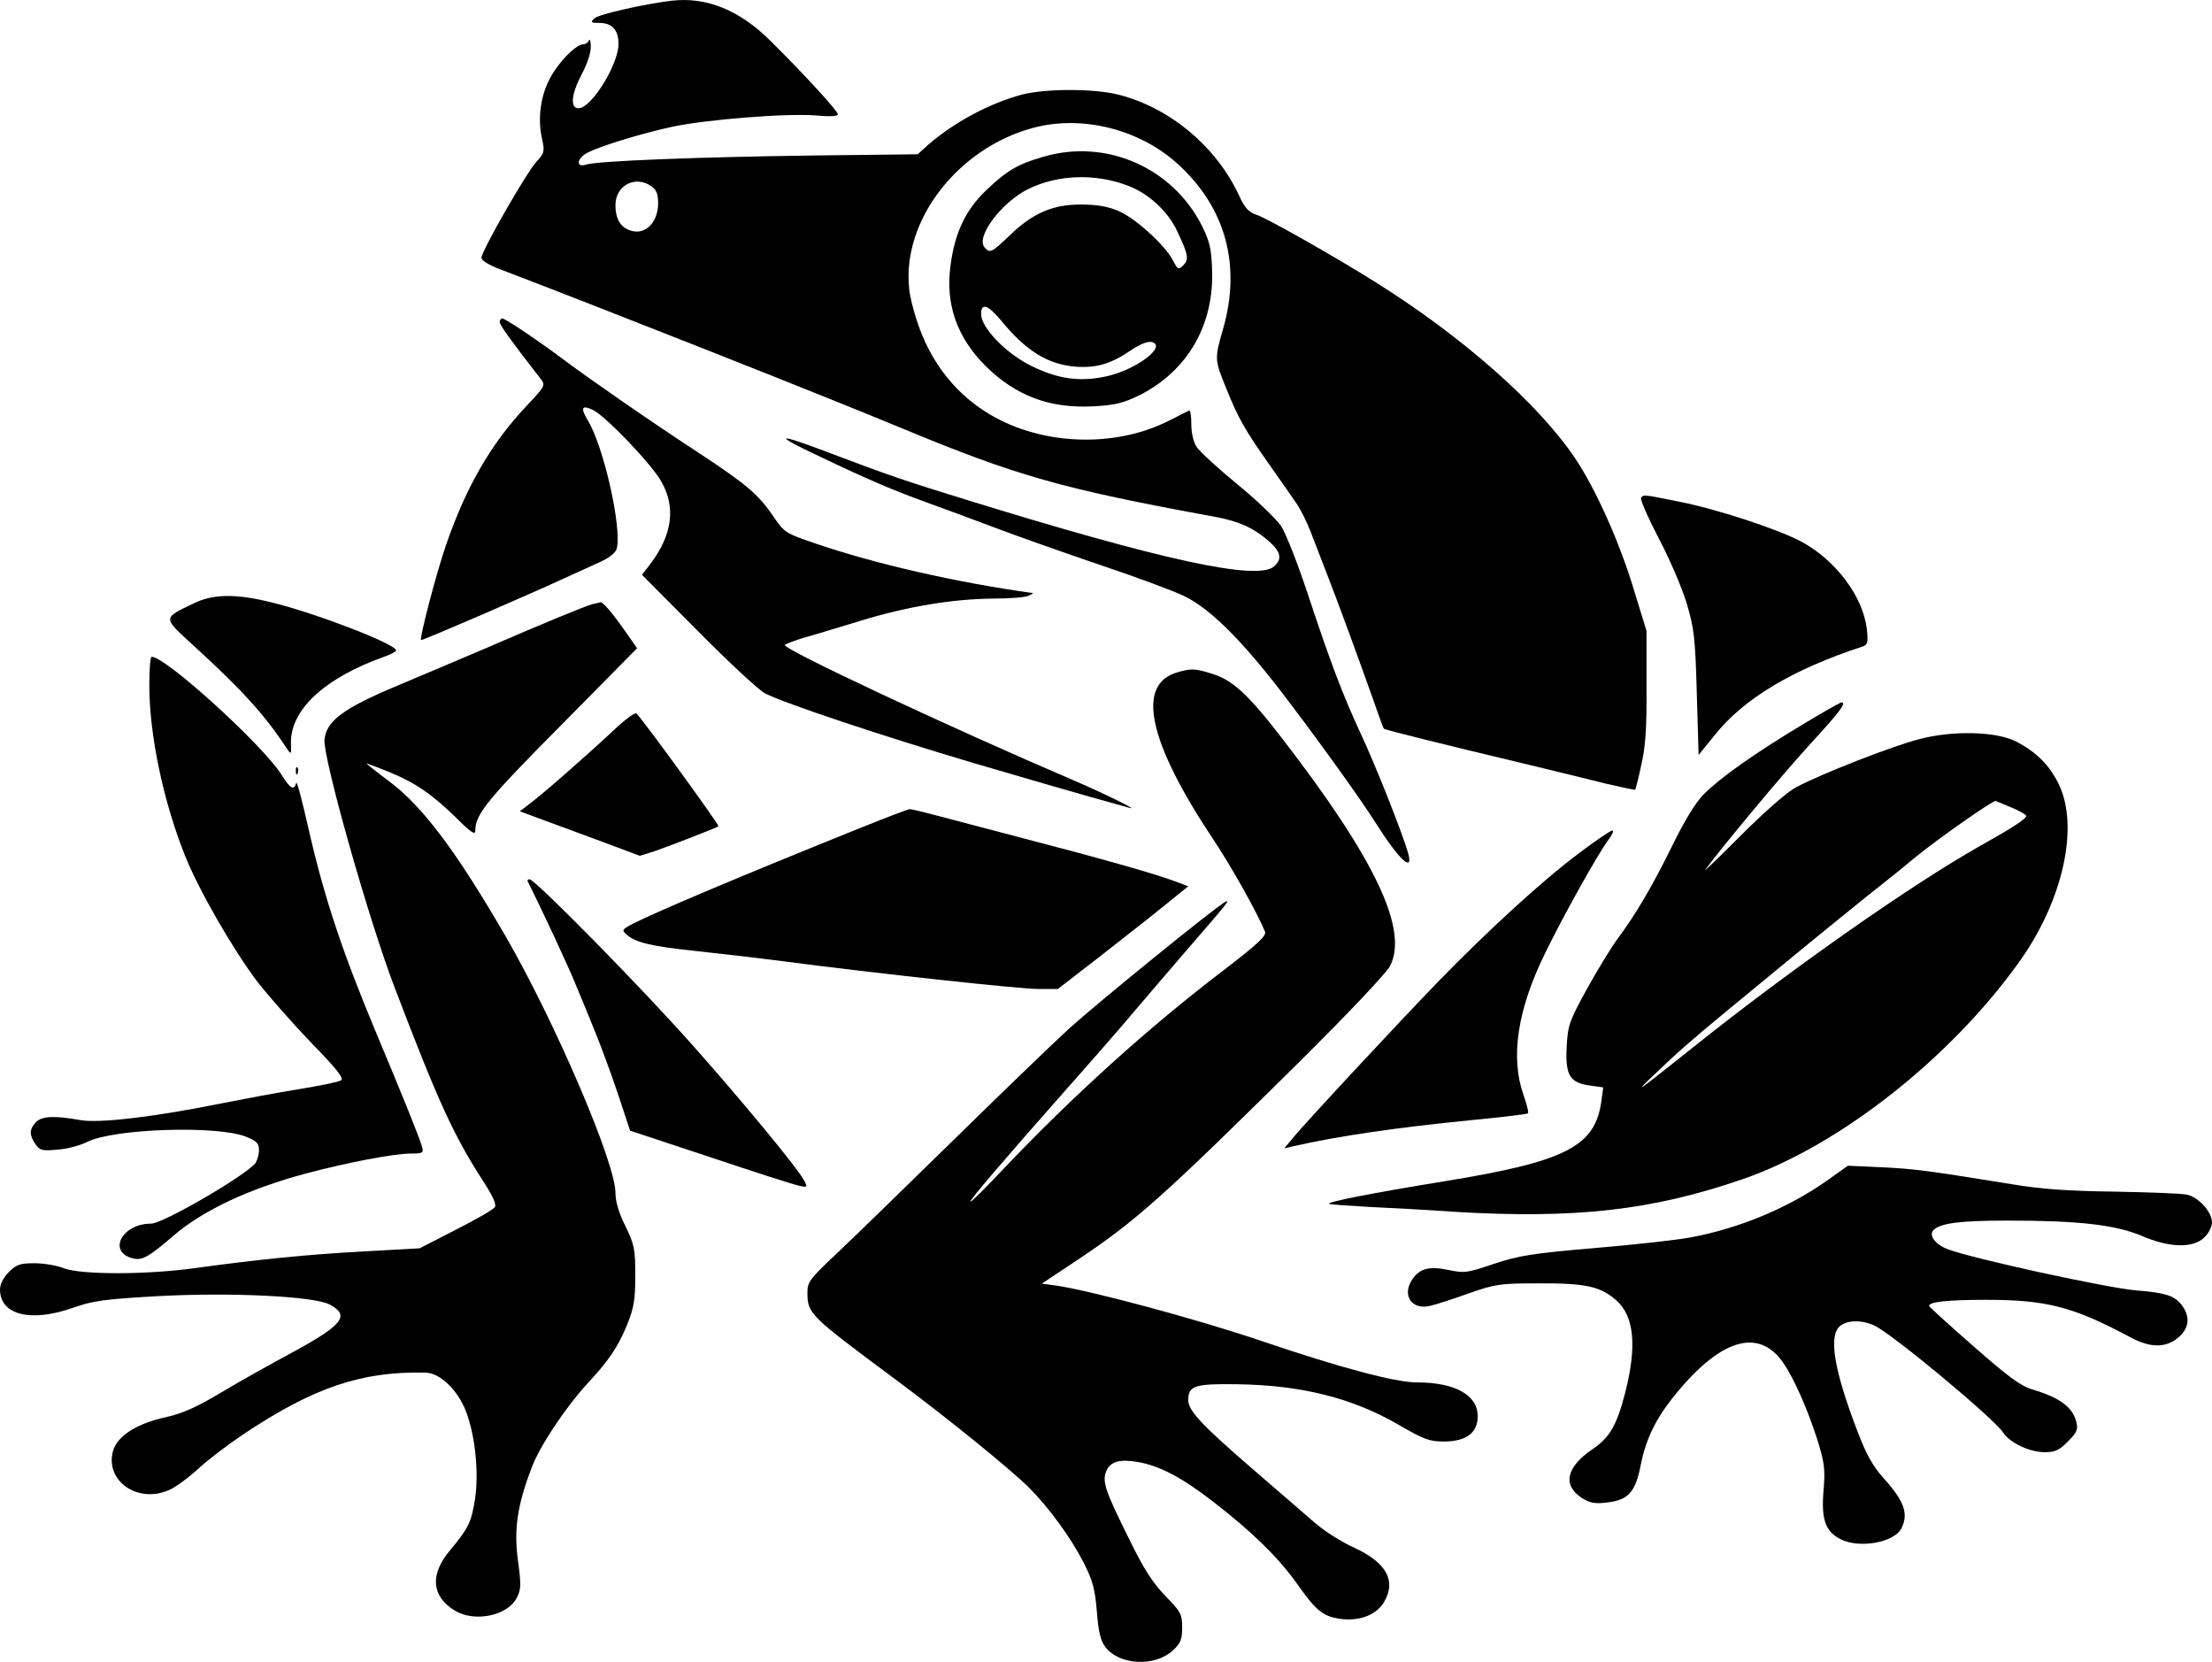 <?xml version="1.0" encoding="UTF-8" standalone="no"?>
<svg
   version="1.0"
   width="726pt"
   height="545.339pt"
   viewBox="0 0 726 545.339"
   preserveAspectRatio="xMidYMid"
   id="svg34"
   sodipodi:docname="textgenwebui.svg"
   inkscape:version="1.2.1 (9c6d41e410, 2022-07-14)"
   xmlns:inkscape="http://www.inkscape.org/namespaces/inkscape"
   xmlns:sodipodi="http://sodipodi.sourceforge.net/DTD/sodipodi-0.dtd"
   xmlns="http://www.w3.org/2000/svg"
   xmlns:svg="http://www.w3.org/2000/svg">
  <defs
     id="defs38" />
  <sodipodi:namedview
     id="namedview36"
     pagecolor="#ffffff"
     bordercolor="#000000"
     borderopacity="0.25"
     inkscape:showpageshadow="2"
     inkscape:pageopacity="0.0"
     inkscape:pagecheckerboard="0"
     inkscape:deskcolor="#d1d1d1"
     inkscape:document-units="pt"
     showgrid="false"
     inkscape:zoom="0.53188379"
     inkscape:cx="542.41172"
     inkscape:cy="569.67331"
     inkscape:window-width="2560"
     inkscape:window-height="1377"
     inkscape:window-x="5112"
     inkscape:window-y="-8"
     inkscape:window-maximized="1"
     inkscape:current-layer="svg34" />
  <g
     transform="matrix(0.1,0,0,-0.1,-161,785.523)"
     stroke="none"
     id="g32">
    <path
       d="m 3815,7853 c -92,-11 -241,-45 -254,-58 -14,-13 -12,-15 16,-15 42,0 63,-23 63,-69 0,-67 -89,-211 -131,-211 -29,0 -24,47 11,113 17,32 30,71 29,89 0,18 -3,27 -6,21 -2,-7 -11,-13 -18,-13 -24,0 -80,-56 -109,-110 -32,-58 -42,-135 -27,-200 9,-42 8,-47 -18,-75 -32,-34 -181,-294 -181,-316 0,-8 25,-24 63,-38 292,-111 1060,-414 1312,-519 385,-160 532,-201 1035,-293 75,-14 125,-36 175,-80 39,-35 44,-58 17,-82 -54,-49 -369,20 -1016,220 -194,60 -243,76 -451,155 -171,65 -180,58 -22,-16 161,-77 245,-112 350,-150 50,-18 153,-56 227,-84 74,-28 230,-83 345,-122 116,-39 237,-84 270,-100 90,-43 201,-155 351,-355 104,-137 240,-327 279,-390 78,-123 126,-167 106,-97 -20,68 -105,283 -155,390 -62,134 -101,238 -179,474 -31,92 -68,186 -83,208 -16,23 -80,85 -144,137 -63,52 -123,107 -132,121 -11,16 -18,46 -18,75 0,27 -3,47 -7,45 -5,-2 -30,-15 -58,-29 -110,-58 -246,-79 -380,-59 -211,32 -370,157 -444,350 -17,44 -34,106 -37,138 -24,224 160,462 408,528 162,43 352,-6 477,-122 155,-143 205,-331 145,-539 -28,-97 -28,-100 11,-195 38,-95 60,-134 138,-245 39,-55 81,-115 93,-133 13,-19 33,-59 45,-90 12,-31 35,-91 51,-132 35,-89 108,-288 154,-418 18,-52 34,-96 36,-98 5,-4 189,-50 458,-114 96,-23 218,-53 270,-66 52,-12 96,-22 97,-20 1,1 11,38 20,82 14,60 18,122 17,259 v 180 l -43,140 c -46,152 -124,326 -191,426 -121,180 -371,400 -655,578 -132,83 -356,210 -390,221 -27,9 -39,22 -58,63 -74,160 -226,288 -394,331 -79,21 -240,21 -318,1 -106,-28 -224,-91 -310,-166 l -33,-30 -344,-4 c -381,-5 -711,-18 -745,-30 -34,-11 -30,21 5,39 42,22 176,63 277,85 110,24 385,46 478,37 42,-4 67,-2 67,4 0,11 -112,133 -222,242 -101,100 -209,144 -323,131 z m -67,-609 c 17,-12 22,-25 22,-57 -1,-65 -45,-106 -94,-87 -31,11 -46,39 -46,82 0,65 65,99 118,62 z"
       id="path2" />
    <path
       d="m 5035,7341 c -84,-24 -121,-46 -186,-108 -69,-65 -105,-140 -119,-247 -18,-127 20,-237 114,-331 100,-99 211,-141 357,-133 71,4 97,11 150,37 158,80 245,232 237,414 -2,67 -9,93 -33,141 -97,192 -315,287 -520,227 z m 274,-94 c 69,-25 134,-84 165,-151 36,-76 39,-92 20,-111 -17,-16 -18,-15 -35,17 -25,48 -121,136 -176,160 -34,15 -70,22 -123,22 -94,1 -161,-28 -238,-103 -57,-55 -64,-58 -81,-37 -29,35 58,149 144,191 96,47 217,52 324,12 z m -413,-444 c 82,-100 154,-144 245,-151 68,-5 117,10 181,54 30,20 55,30 68,27 52,-14 -52,-92 -150,-113 -89,-19 -161,-8 -250,37 -82,42 -160,124 -160,168 0,38 23,30 66,-22 z"
       id="path4" />
    <path
       d="m 3250,6798 c 0,-9 38,-62 133,-184 18,-23 18,-24 -45,-91 -116,-123 -197,-263 -263,-453 -33,-95 -89,-310 -83,-315 3,-3 370,156 473,204 33,15 83,38 112,51 32,14 53,31 57,44 18,68 -43,339 -96,424 -24,40 -18,50 20,31 42,-22 190,-176 222,-233 49,-85 37,-176 -36,-272 l -27,-35 184,-185 c 101,-102 200,-194 220,-204 64,-33 388,-141 689,-230 232,-68 257,-75 383,-111 60,-17 116,-32 125,-35 30,-8 -90,50 -183,90 -409,175 -962,434 -949,445 5,4 34,15 64,24 30,8 114,34 187,56 151,46 300,71 434,72 52,0 103,4 114,9 11,5 18,9 15,9 -251,35 -520,96 -720,165 -91,31 -96,34 -132,87 -49,72 -88,105 -243,207 -155,101 -368,249 -445,307 -80,60 -191,135 -201,135 -5,0 -9,-5 -9,-12 z"
       id="path6" />
    <path
       d="m 6996,6221 c -3,-5 23,-65 58,-132 36,-68 77,-164 92,-214 24,-81 28,-111 33,-293 l 6,-204 52,64 c 96,121 257,217 487,292 16,6 18,13 13,58 -13,107 -103,226 -215,286 -80,42 -278,107 -401,131 -118,24 -118,24 -125,12 z"
       id="path8" />
    <path
       d="m 2245,5875 c -102,-49 -102,-45 0,-138 161,-147 235,-229 305,-336 16,-23 16,-23 15,13 -4,111 110,217 308,287 20,7 37,16 37,20 0,20 -255,119 -399,155 -123,32 -201,31 -266,-1 z"
       id="path10" />
    <path
       d="m 3555,5873 c -25,-7 -143,-55 -365,-151 -96,-41 -222,-94 -279,-118 -176,-74 -230,-115 -236,-176 -5,-60 146,-595 232,-818 142,-372 193,-483 291,-634 30,-47 42,-73 36,-82 -5,-8 -63,-41 -128,-74 l -119,-61 -181,-10 c -186,-10 -353,-27 -556,-55 -158,-22 -371,-22 -429,-1 -24,10 -68,17 -98,17 -47,0 -59,-4 -84,-29 -19,-19 -29,-40 -29,-58 1,-83 101,-108 240,-59 65,23 102,28 278,38 237,13 510,0 563,-27 69,-36 46,-67 -124,-159 -67,-36 -171,-94 -231,-130 -80,-48 -127,-69 -181,-81 -97,-21 -160,-62 -174,-111 -27,-97 79,-173 182,-129 21,8 64,40 96,69 32,30 98,80 147,113 233,156 391,209 601,204 48,-1 107,-59 133,-129 30,-79 42,-200 29,-286 -12,-76 -21,-95 -82,-168 -67,-80 -61,-151 16,-198 64,-39 173,-17 203,42 14,27 15,42 4,122 -14,104 -2,183 46,308 27,70 109,193 179,270 72,77 103,123 132,193 24,60 28,84 28,165 0,87 -3,101 -32,161 -22,44 -33,81 -33,110 0,99 -198,560 -360,841 -162,279 -271,425 -381,508 -44,33 -78,60 -76,60 3,0 36,-13 74,-28 86,-35 141,-73 221,-151 49,-49 62,-57 62,-41 0,53 39,101 281,345 l 250,253 -37,53 c -44,63 -75,99 -83,98 -3,-1 -15,-4 -26,-6 z"
       id="path12" />
    <path
       d="m 2100,5608 c 0,-164 46,-382 117,-560 45,-113 157,-307 236,-412 34,-44 113,-134 176,-200 89,-91 111,-120 100,-126 -8,-5 -71,-18 -139,-29 -69,-11 -180,-32 -246,-45 -221,-45 -410,-68 -472,-56 -83,15 -126,13 -145,-8 -21,-23 -21,-41 -1,-71 15,-21 22,-23 74,-18 31,2 74,14 96,25 86,44 429,55 522,17 35,-14 42,-22 42,-44 0,-15 -6,-34 -12,-43 -35,-42 -303,-198 -342,-198 -96,0 -144,-93 -60,-114 30,-8 53,5 134,75 97,83 248,154 436,204 131,35 288,65 342,65 40,0 43,2 37,23 -12,38 -58,153 -152,377 -109,261 -169,440 -220,664 -21,93 -39,162 -41,152 -6,-26 -20,-19 -48,27 -63,99 -380,387 -426,387 -5,0 -8,-42 -8,-92 z"
       id="path14" />
    <path
       d="m 5474,5649 c -136,-39 -96,-227 118,-548 58,-87 142,-236 170,-303 5,-13 -23,-40 -134,-125 -251,-191 -498,-415 -727,-656 -56,-60 -104,-107 -106,-105 -4,4 109,136 315,369 80,90 184,209 230,264 47,55 128,150 180,210 118,136 131,152 110,140 -38,-22 -416,-329 -510,-414 -58,-53 -233,-222 -390,-376 -157,-154 -327,-319 -378,-367 -83,-78 -92,-90 -92,-123 0,-71 6,-76 290,-287 171,-127 374,-292 436,-353 67,-67 138,-164 182,-250 29,-58 36,-85 42,-158 5,-65 12,-95 27,-115 45,-61 163,-68 223,-12 25,23 30,36 30,75 0,43 -4,51 -55,103 -42,44 -71,88 -121,191 -77,155 -86,183 -74,217 13,33 43,42 104,32 73,-13 143,-50 246,-129 133,-103 216,-185 278,-272 64,-91 86,-108 151,-115 59,-5 110,16 134,57 40,69 8,128 -97,177 -41,18 -99,55 -129,81 -31,27 -120,104 -199,172 -173,149 -218,197 -218,232 0,47 21,54 159,52 213,-3 380,-45 533,-134 83,-48 99,-54 150,-54 71,1 108,29 108,83 0,70 -75,111 -200,111 -70,0 -251,48 -510,136 -209,71 -563,166 -675,182 l -46,6 113,75 c 197,131 284,209 741,661 152,151 277,283 289,306 62,119 -49,352 -353,746 -114,148 -165,194 -233,214 -55,17 -67,17 -112,4 z"
       id="path16" />
    <path
       d="m 7525,5477 c -155,-93 -271,-175 -324,-229 -27,-28 -63,-87 -102,-167 -66,-134 -120,-226 -179,-305 -21,-28 -66,-102 -101,-165 -58,-106 -63,-118 -67,-190 -5,-94 10,-119 77,-128 l 43,-6 -6,-44 c -20,-150 -116,-199 -515,-264 -241,-39 -386,-68 -379,-74 2,-2 60,-6 128,-10 69,-3 195,-10 280,-16 399,-24 651,4 950,107 319,110 688,402 913,721 139,198 191,437 124,575 -30,62 -74,106 -140,140 -64,33 -207,37 -317,8 -90,-23 -322,-114 -405,-158 -30,-16 -103,-80 -180,-157 -71,-71 -125,-123 -119,-115 54,74 250,309 341,409 105,114 125,142 106,141 -5,-1 -62,-33 -128,-73 z m 688,-272 c 26,-11 47,-23 47,-27 0,-10 -43,-38 -150,-98 -224,-126 -622,-405 -940,-659 -182,-145 -201,-159 -140,-101 84,81 135,125 244,215 61,50 137,113 170,140 88,73 313,256 351,285 18,14 63,50 101,82 76,62 256,188 264,185 3,-1 27,-11 53,-22 z"
       id="path18" />
    <path
       d="m 3623,5458 c -81,-76 -224,-202 -273,-239 l -34,-26 54,-20 c 30,-11 119,-44 198,-73 l 142,-53 48,15 c 46,16 205,77 210,82 3,4 -236,334 -269,370 -4,5 -38,-20 -76,-56 z"
       id="path20" />
    <path
       d="m 2581,5324 c 0,-11 3,-14 6,-6 3,7 2,16 -1,19 -3,4 -6,-2 -5,-13 z"
       id="path22" />
    <path
       d="m 4440,5141 c -410,-165 -674,-277 -753,-317 -36,-19 -37,-21 -20,-36 30,-26 82,-38 223,-53 74,-8 205,-23 290,-34 305,-40 776,-91 838,-91 h 64 l 141,109 c 78,61 175,137 214,169 l 73,59 -43,16 c -62,24 -254,78 -497,141 -118,31 -248,65 -289,76 -41,11 -79,20 -85,20 -6,0 -76,-27 -156,-59 z"
       id="path24" />
    <path
       d="m 6793,5056 c -122,-91 -299,-254 -463,-422 -136,-141 -440,-467 -480,-517 l -25,-30 30,7 c 144,33 344,62 578,85 103,10 190,20 192,23 3,2 -4,30 -15,61 -43,123 -20,278 70,462 60,124 175,329 208,373 13,17 20,32 14,32 -6,0 -55,-33 -109,-74 z"
       id="path26" />
    <path
       d="m 3342,4963 c 41,-81 134,-280 156,-335 17,-40 47,-113 67,-163 20,-49 54,-142 75,-205 l 38,-115 260,-86 c 143,-48 274,-90 292,-94 31,-7 31,-6 19,17 -22,41 -200,257 -369,447 -167,188 -514,541 -532,541 -5,0 -8,-3 -6,-7 z"
       id="path28" />
    <path
       d="m 7606,3981 c -126,-89 -286,-156 -446,-186 -41,-8 -183,-24 -314,-35 -211,-18 -251,-25 -333,-52 -88,-30 -97,-31 -149,-20 -63,13 -94,5 -118,-30 -36,-52 -4,-102 57,-88 18,4 75,22 127,41 89,31 103,33 230,33 153,1 203,-10 254,-55 60,-52 69,-151 30,-304 -28,-108 -51,-147 -107,-185 -87,-59 -100,-119 -34,-161 26,-16 42,-19 82,-14 70,8 93,35 110,123 16,81 47,147 103,218 154,195 283,236 365,117 35,-51 79,-150 112,-253 23,-75 26,-95 20,-166 -8,-94 6,-134 55,-159 61,-32 175,-12 200,34 25,48 11,90 -59,167 -34,38 -56,77 -84,151 -77,200 -96,313 -59,346 23,21 74,22 115,2 59,-28 391,-304 421,-350 22,-34 87,-65 137,-65 34,0 47,6 76,35 29,29 34,40 28,63 -12,50 -54,81 -145,108 -37,11 -80,42 -191,140 -79,69 -145,129 -147,133 -5,14 57,21 187,21 199,0 287,-23 475,-124 64,-34 115,-34 155,0 35,29 40,66 15,102 -24,35 -53,45 -154,53 -94,8 -536,104 -617,135 -41,15 -65,47 -46,64 24,22 89,30 243,30 234,0 353,-14 439,-50 92,-40 170,-41 206,-5 14,13 25,35 25,49 0,34 -44,83 -82,91 -17,4 -123,8 -237,10 -153,2 -240,8 -336,24 -284,46 -324,51 -430,56 l -110,5 z"
       id="path30" />
  </g>
</svg>
